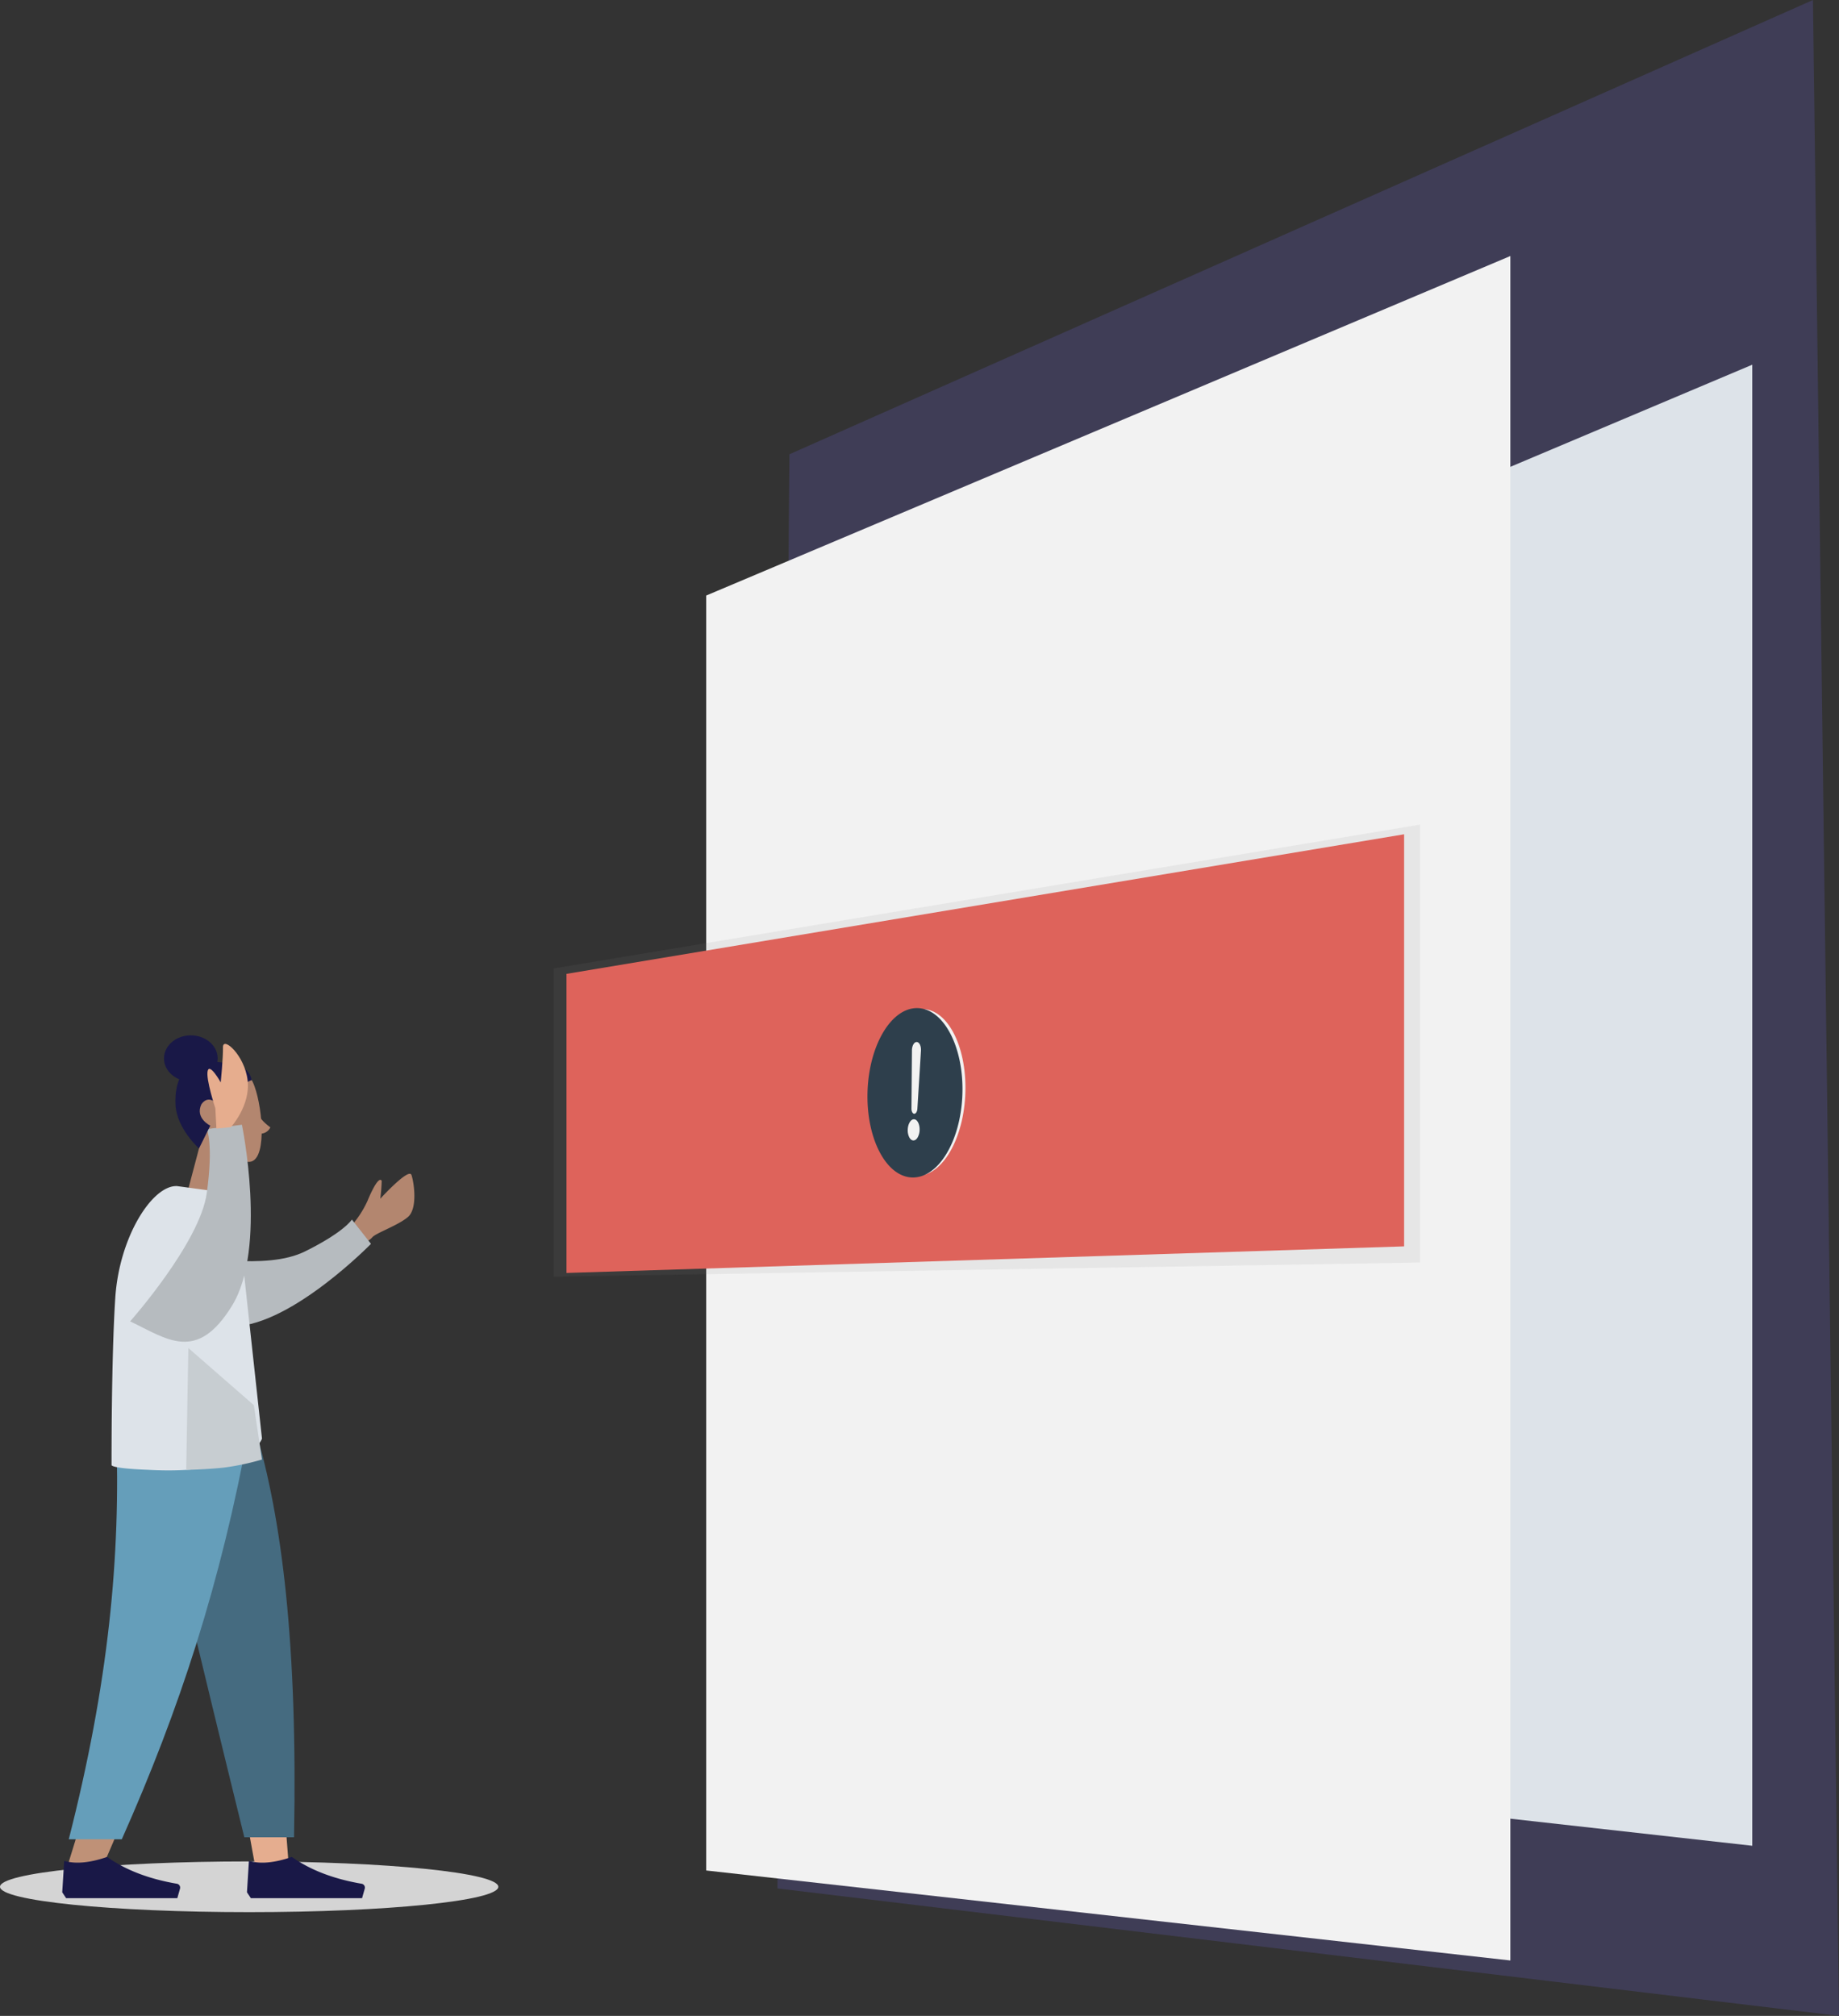 <svg xmlns="http://www.w3.org/2000/svg" xmlns:xlink="http://www.w3.org/1999/xlink" width="616.283" height="675.654" viewBox="0 0 616.283 675.654">
  <rect x="0" y="0" width="616.283" height="675.654" fill="#333333" stroke="none"/>
  <defs>
    <linearGradient id="linear-gradient" x1="0.5" y1="-3.448" x2="0.5" y2="-2.448" gradientUnits="objectBoundingBox">
      <stop offset="0" stop-color="gray" stop-opacity="0.251"/>
      <stop offset="0.54" stop-color="gray" stop-opacity="0.122"/>
      <stop offset="1" stop-color="gray" stop-opacity="0.102"/>
    </linearGradient>
  </defs>
  <g id="Grupo_872" data-name="Grupo 872" transform="translate(22710 -13095.113)">
    <g id="verificacion" transform="translate(-23319 12859)">
      <ellipse id="Elipse_337" data-name="Elipse 337" cx="83.5" cy="8.5" rx="83.5" ry="8.5" transform="translate(609 860)" fill="#d4d4d4"/>
      <path id="Trazado_1178" data-name="Trazado 1178" d="M-19820.449,13951.372l343.006-152.259,8.727,675.654-355.758-42.715Z" transform="translate(20694 -13563)" fill="#3f3d56"/>
      <g id="Grupo_764" data-name="Grupo 764" transform="translate(629.855 321.922)">
        <g id="Grupo_761" data-name="Grupo 761" transform="translate(332.192 36.427)">
          <path id="Trazado_1129" data-name="Trazado 1129" d="M2255.081,567.568c2.059-.849,234.169-98.88,234.169-98.88v496.4l-234.169-26.209Z" transform="translate(-2255.081 -468.688)" fill="#dde3e9"/>
          <path id="Trazado_1130" data-name="Trazado 1130" d="M2377.088,610.951c1.081-.446,122.875-47.61,122.875-47.61v15.838L2377.088,622.1Z" transform="translate(-2300.039 -503.566)" fill="#dde3e9"/>
          <path id="Trazado_1135" data-name="Trazado 1135" d="M2284.245,1041.922c1.081-.446,102.044-3.854,102.044-3.854v11.953l-102.044,3.05Z" transform="translate(-2265.827 -678.495)" fill="#dde3e9"/>
          <path id="Trazado_1136" data-name="Trazado 1136" d="M2377.088,666.328c1.081-.446,86.825-25.2,86.825-25.2v13.934l-86.825,22.412Z" transform="translate(-2300.039 -532.23)" fill="#dde3e9"/>
          <path id="Trazado_1137" data-name="Trazado 1137" d="M2284.245,642.935c.426-.176,48.439-20.454,48.439-20.454v94.628l-48.439,11.119Z" transform="translate(-2265.827 -525.358)" fill="#afb9c5"/>
        </g>
        <g id="Grupo_762" data-name="Grupo 762" transform="translate(215.807 0)">
          <path id="Trazado_1138" data-name="Trazado 1138" d="M2070.787,524.8c2.37-.978,269.488-113.794,269.488-113.794V982.281l-269.488-30.163Z" transform="translate(-2070.787 -411.007)" fill="#f2f2f2"/>
        </g>
        <g id="Bottom_Standing_Sweatpants" data-name="Bottom/Standing/Sweatpants" transform="translate(0 392.991)">
          <path id="Leg" d="M1774.945,1033.3l24.125,83.134,11.348,62.418h11.389L1810.438,1033.3Z" transform="translate(-1745.967 -1033.304)" fill="#e5ad8f"/>
          <path id="Leg-2" data-name="Leg" d="M1748.179,1033.3c1.683,43.188,1.019,66.743.642,70.667s-2.515,30.2-17.091,76.2h11.846c19.3-44.129,26.041-70.408,28.255-76.2s8.752-29.35,18.3-70.667Z" transform="translate(-1730.043 -1033.304)" fill="#bf9177"/>
          <path id="Pant" d="M1774.125,1033.3q9.413,42.91,32.561,136.99h16.658c1.23-64.376-4-106.746-13.067-136.99Z" transform="translate(-1745.664 -1033.304)" fill="#456b80"/>
          <path id="Pant-2" data-name="Pant" d="M1748.39,1033.3c1.649,43.188-2.624,85.735-15.859,137.662H1750.3c19.338-43.47,33.2-85.808,42.67-137.662Z" transform="translate(-1730.338 -1033.304)" fill="#659eba"/>
          <g id="Accessories_Shoe_Flat-Simple" data-name="Accessories/Shoe/Flat-Simple" transform="translate(0 143.576)">
            <path id="Shoe" d="M1729.058,1272.51l.654-10.537q5.74,1.679,14.38-1.317,9.289,6.58,23.387,8.986h0a1.315,1.315,0,0,1,1.046,1.658l-.9,3.187h-37.256Z" transform="translate(-1729.058 -1260.655)" fill="#191847"/>
          </g>
          <g id="Accessories_Shoe_Flat-Simple-2" data-name="Accessories/Shoe/Flat-Simple" transform="translate(61.909 143.576)">
            <path id="Shoe-2" data-name="Shoe" d="M1827.09,1272.51l.654-10.537q5.741,1.679,14.38-1.317,9.289,6.58,23.388,8.986h0a1.315,1.315,0,0,1,1.045,1.658l-.9,3.187H1828.4Z" transform="translate(-1827.09 -1260.655)" fill="#191847"/>
          </g>
        </g>
        <path id="Trazado_1147" data-name="Trazado 1147" d="M1893.644,938.474s6.574-6.852,6.942-4.458a59.007,59.007,0,0,1-2.688,5.387s12.818-6.151,12.671-3.459-2.264,11.24-6.384,12.613-11.92.953-13.6,1.816a5.54,5.54,0,0,1-3.326.527l-3.034-6.112A33.977,33.977,0,0,0,1893.644,938.474Z" transform="matrix(0.927, -0.375, 0.375, 0.927, -2005.041, 156.848)" fill="#b3866f"/>
        <path id="Trazado_1148" data-name="Trazado 1148" d="M1763.243,932.881s5.382-10.343,16.236-6.455,29.931,17.309,44.6,16.2,18.558-4.01,18.558-4.01l2.879,9.946s-34.492,15.14-52.814,8.485S1759.872,944.706,1763.243,932.881Z" transform="matrix(0.927, -0.375, 0.375, 0.927, -1963.037, 143.836)" fill="#b6bbbf"/>
        <g id="Grupo_763" data-name="Grupo 763" transform="translate(41.538 273.571)">
          <path id="Trazado_1149" data-name="Trazado 1149" d="M1799.128,869.746l-4.295,16.247,12.168,1.7.184-15.705s1.765,1.495,8.269,2.241c6.541.751,5.159-17.359,2.291-25.276-.772-2.131-1.651-3.523-2.513-3.611C1812.025,844.071,1790.2,838.8,1799.128,869.746Z" transform="translate(-1794.833 -844.203)" fill="#b3866f"/>
          <path id="Trazado_1150" data-name="Trazado 1150" d="M1831.806,863.31c.21,1.029-1.065,2.6,4.038,6.411a3.7,3.7,0,0,1-4.865,1.782C1827.392,870.3,1831.806,863.31,1831.806,863.31Z" transform="translate(-1807.635 -851.244)" fill="#b3866f"/>
        </g>
        <path id="Trazado_1151" data-name="Trazado 1151" d="M1777.168,904.625l11.959,1.616a9.758,9.758,0,0,1,8.4,8.615l8.1,74.4s-3.881,12.386-38.3,10.458c-13.016-.513-12.111-1.65-12.111-1.65s-.1-35.369,1.251-55.99S1768.984,904.227,1777.168,904.625Z" transform="translate(-1738.689 -592.895)" fill="#dde3e9"/>
        <path id="Trazado_1152" data-name="Trazado 1152" d="M1820.23,1027.948a83.822,83.822,0,0,1-12.74,2.7c-5.9.641-12.644.769-12.644.769l.718-40.843,21.948,19.142Z" transform="translate(-1753.3 -624.57)" fill="#c7cdd1"/>
        <path id="Trazado_1158" data-name="Trazado 1158" d="M2079.781,760.679l121.693-32.915Z" transform="translate(-1858.294 -527.727)" fill="#dbdbdb"/>
        <path id="Trazado_1176" data-name="Trazado 1176" d="M1790.192,931.017s3.95,35.013,14.758,47.838,15.956,14.379,15.956,14.379l-6.8,9.716s-36.4-21.28-42.84-42.993S1777.552,936.263,1790.192,931.017Z" transform="translate(528.752 2310.412) rotate(-132)" fill="#b6bbbf"/>
        <path id="Trazado_1177" data-name="Trazado 1177" d="M1797.021,867.554s-7.447-6.656-7.869-14.581,2.756-15.32,10.738-14.68,13.725.943,14.8,6.343c-1.819.578-4.96,3.054-6.944,3.88s-3.8,5.035-3.8,5.035-3.307-4.746-6.117-.825c-2.233,4.7,2.976,7.182,2.976,7.182Z" transform="translate(-1751.188 -568.441)" fill="#191847"/>
        <ellipse id="Elipse_336" data-name="Elipse 336" cx="8.994" cy="7.736" rx="8.994" ry="7.736" transform="translate(34.098 261.205)" fill="#191847"/>
        <path id="Trazado_1175" data-name="Trazado 1175" d="M1861.385,1054.124s10.041,2.632,11.922,4.689-5.629,1.546-5.629,1.546,6.308,5.059,9.479,7.058-6.171,4.651-13.816.872-10.1-13.247-10.1-13.247l2.245-4.326Z" transform="matrix(-0.545, -0.839, 0.839, -0.545, 181.357, 2421.85)" fill="#e6ad8e"/>
      </g>
    </g>
    <path id="Trazado_1257" data-name="Trazado 1257" d="M1866.8,885.038l280.7-46.783V976.374l-280.7,8.911Z" transform="translate(-24386.959 12536.48)" fill="#e96057"/>
    <path id="Trazado_1258" data-name="Trazado 1258" d="M1937.123,968.472c0-15.693-7.054-27.452-15.592-26.284-8.368,1.15-15.03,14.323-15.03,29.448s6.662,26.921,15.03,26.341C1930.1,997.383,1937.123,984.171,1937.123,968.472Z" transform="translate(-24323.588 12491.213)" fill="#fff"/>
    <path id="Trazado_1262" data-name="Trazado 1262" d="M260.152,110.323c-8.783,0-15.9,12.718-15.9,28.4s7.119,28.4,15.9,28.4,15.9-12.715,15.9-28.4S268.93,110.342,260.152,110.323Zm-.071,11.377c.834-.069,1.544,1.082,1.583,2.575,0,.085,0,.174,0,.256l-.519,19.522c-.023.981-.489,1.742-1.037,1.7-.514-.041-.926-.776-.951-1.7l-.518-19.522c-.041-1.493.6-2.758,1.44-2.831Zm1.479,31.968c-.779,1.389-2.041,1.382-2.818-.009a5.271,5.271,0,0,1-.581-2.5c0-1.963.891-3.553,1.99-3.557s1.991,1.59,1.991,3.553v0A5.372,5.372,0,0,1,261.56,153.668Z" transform="translate(-22658.529 13313.661) rotate(2)" fill="#253846"/>
    <path id="Trazado_1263" data-name="Trazado 1263" d="M2151.889,834.705l-290.377,48.21v103.3l290.377-4.73Z" transform="translate(-24386.01 12536.789)" fill="url(#linear-gradient)"/>
  </g>
</svg>
